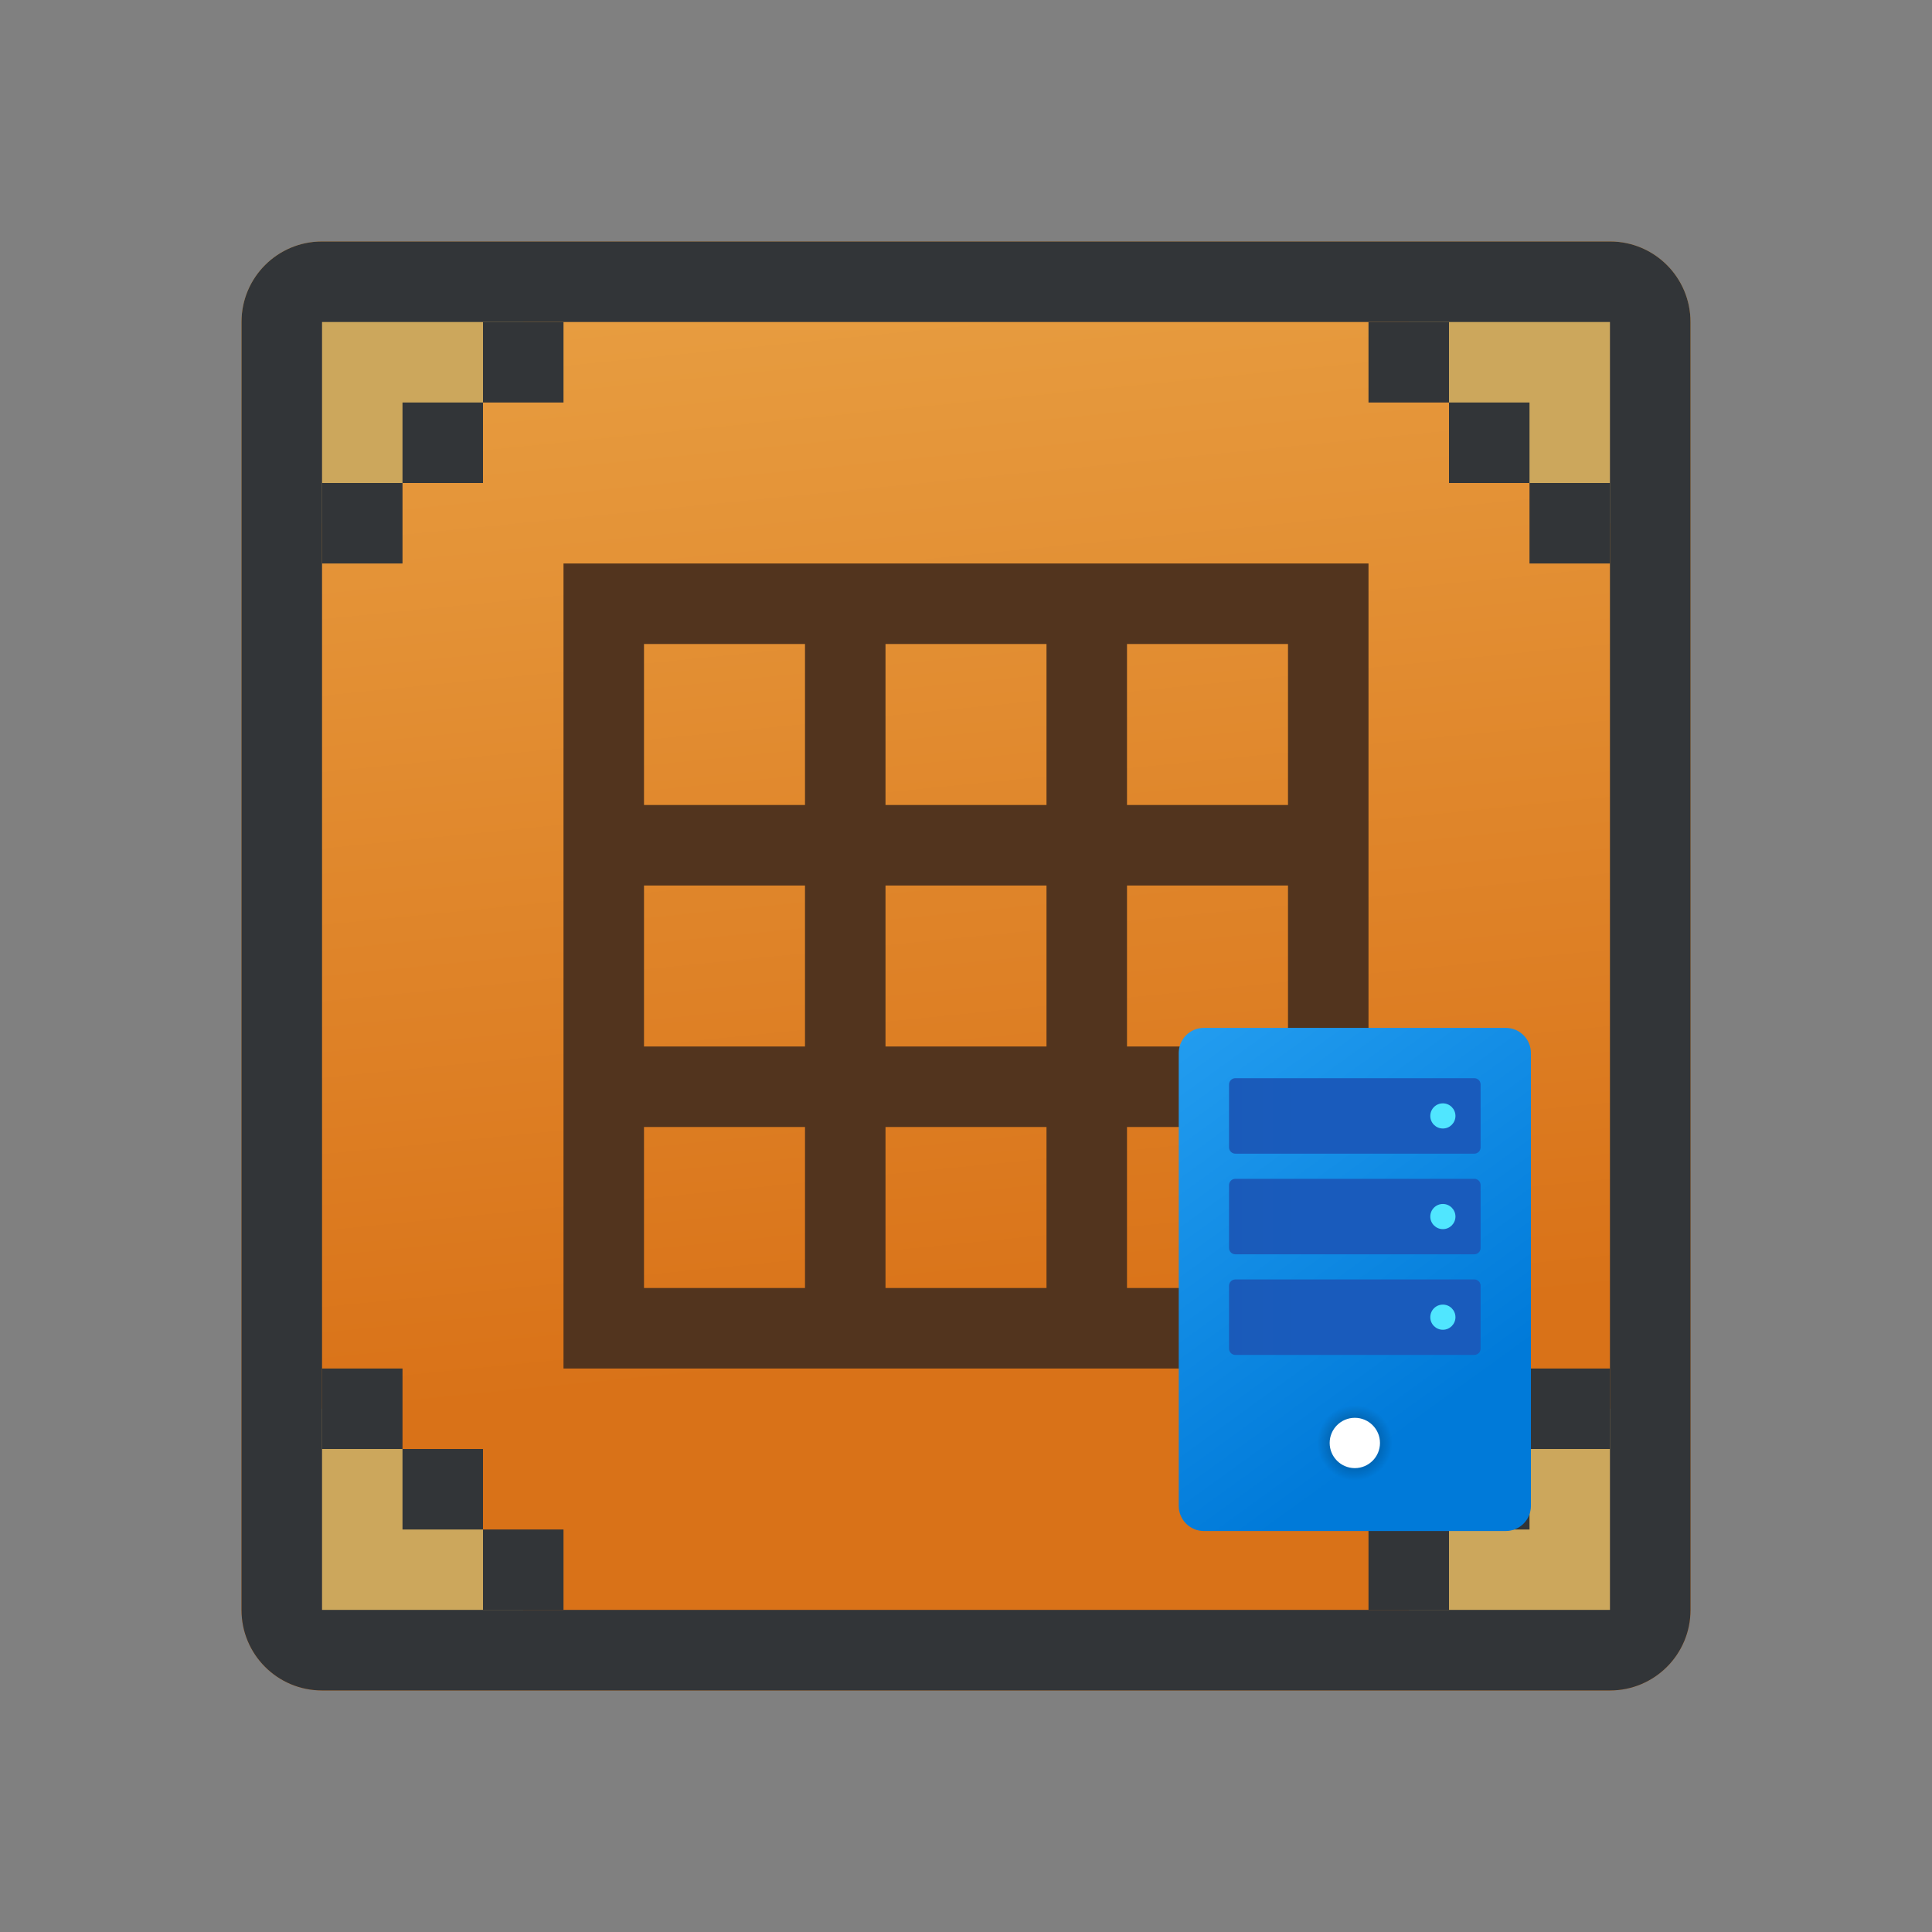 <?xml version="1.0" encoding="utf-8"?>
<svg width="512px" height="512px" viewBox="0 0 512 512" version="1.1" xmlns:xlink="http://www.w3.org/1999/xlink" xmlns="http://www.w3.org/2000/svg">
  <rect x="0" y="0" width="512" height="512" fill="#808080" stroke="none"/>
  <defs>
    <linearGradient gradientUnits="userSpaceOnUse" x1="173.216" y1="3.445" x2="209.173" y2="364.437" id="gradient_1">
      <stop offset="0%" stop-color="#EBA84B" />
      <stop offset="100%" stop-color="#D97218" />
    </linearGradient>
    <linearGradient gradientUnits="userSpaceOnUse" x1="0" y1="32" x2="64" y2="32" id="gradient_2">
      <stop offset="0%" stop-color="#CC982F" />
      <stop offset="100%" stop-color="#CCA75C" />
    </linearGradient>
    <linearGradient gradientUnits="userSpaceOnUse" x1="-1.2715658E-05" y1="106.667" x2="213.333" y2="106.667" id="gradient_3">
      <stop offset="0%" stop-color="#52341E" />
      <stop offset="100%" stop-color="#52341E" />
    </linearGradient>
    <linearGradient gradientUnits="userSpaceOnUse" x1="-2.0345047E-05" y1="96" x2="21.333" y2="96" id="gradient_4">
      <stop offset="0%" stop-color="#52341E" />
      <stop offset="100%" stop-color="#52341E" />
    </linearGradient>
    <linearGradient gradientUnits="userSpaceOnUse" x1="0" y1="96" x2="21.333" y2="96" id="gradient_5">
      <stop offset="0%" stop-color="#52341E" />
      <stop offset="100%" stop-color="#52341E" />
    </linearGradient>
    <linearGradient gradientUnits="userSpaceOnUse" x1="0" y1="10.667" x2="192" y2="10.667" id="gradient_6">
      <stop offset="0%" stop-color="#52341E" />
      <stop offset="100%" stop-color="#52341E" />
    </linearGradient>
    <linearGradient gradientUnits="userSpaceOnUse" x1="0" y1="10.667" x2="192" y2="10.667" id="gradient_7">
      <stop offset="0%" stop-color="#52341E" />
      <stop offset="100%" stop-color="#52341E" />
    </linearGradient>
    <linearGradient gradientUnits="userSpaceOnUse" x1="1.723" y1="4.473" x2="88.487" y2="124.537" id="gradient_8">
      <stop offset="0%" stop-color="#2AA4F4" />
      <stop offset="100%" stop-color="#007AD9" />
    </linearGradient>
    <radialGradient gradientUnits="objectBoundingBox" cx="50%" cy="50%" fx="50%" fy="50%" r="50%" gradientTransform="translate(0.5,0.5),translate(-0.5,-0.5)" id="gradient_9">
      <stop offset="58.2%" stop-color="#000000" stop-opacity="0.2" />
      <stop offset="100%" stop-color="#000000" stop-opacity="0" />
    </radialGradient>
    <linearGradient gradientUnits="userSpaceOnUse" x1="-3.9736433E-06" y1="10" x2="66.667" y2="10" id="gradient_10">
      <stop offset="0%" stop-color="#1D59B3" />
      <stop offset="100%" stop-color="#195BBC" />
    </linearGradient>
    <linearGradient gradientUnits="userSpaceOnUse" x1="-3.9736433E-06" y1="10" x2="66.667" y2="10" id="gradient_11">
      <stop offset="0%" stop-color="#1D59B3" />
      <stop offset="100%" stop-color="#195BBC" />
    </linearGradient>
    <path d="M0 0L512 0L512 512L0 512L0 0Z" id="path_1" />
    <path d="M0 0L160 0L160 160L0 160L0 0Z" id="path_2" />
    <clipPath id="mask_1">
      <use xlink:href="#path_1" />
    </clipPath>
    <clipPath id="mask_2">
      <use xlink:href="#path_2" />
    </clipPath>
  </defs>
  <g id="icons8-server">
    <g id="icons8-crafting-table">
      <path d="M0 0L512 0L512 512L0 512L0 0Z" id="Background" fill="#FFFFFF" fill-opacity="0" fill-rule="evenodd" stroke="none" />
      <g clip-path="url(#mask_1)">
        <path d="M426.667 447.989L85.333 447.989C73.547 447.989 64 438.443 64 426.656L64 85.323C64 73.536 73.547 63.989 85.333 63.989L426.667 63.989C438.453 63.989 448 73.536 448 85.323L448 426.656C448 438.443 438.453 447.989 426.667 447.989L426.667 447.989Z" id="Shape" fill="url(#gradient_1)" fill-rule="evenodd" stroke="none" />
        <path d="M437.333 437.333L437.333 373.333L416 373.333L373.333 416L373.333 437.333L437.333 437.333Z" id="Polygon" fill="url(#gradient_2)" fill-rule="evenodd" stroke="none" />
        <path d="M426.667 384L405.333 384L405.333 362.667L426.667 362.667L426.667 384Z" id="Rectangle" fill="#323538" fill-rule="evenodd" stroke="none" />
        <path d="M405.333 405.333L384 405.333L384 384L405.333 384L405.333 405.333Z" id="Rectangle" fill="#323538" fill-rule="evenodd" stroke="none" />
        <path d="M384 426.667L362.667 426.667L362.667 405.333L384 405.333L384 426.667Z" id="Rectangle" fill="#323538" fill-rule="evenodd" stroke="none" />
        <path d="M74.667 437.333L74.667 373.333L96 373.333L138.667 416L138.667 437.333L74.667 437.333Z" id="Polygon" fill="url(#gradient_2)" fill-rule="evenodd" stroke="none" />
        <path d="M85.333 362.667L106.667 362.667L106.667 384L85.333 384L85.333 362.667Z" id="Rectangle" fill="#323538" fill-rule="evenodd" stroke="none" />
        <path d="M106.667 384L128 384L128 405.333L106.667 405.333L106.667 384Z" id="Rectangle" fill="#323538" fill-rule="evenodd" stroke="none" />
        <path d="M128 405.333L149.333 405.333L149.333 426.667L128 426.667L128 405.333Z" id="Rectangle" fill="#323538" fill-rule="evenodd" stroke="none" />
        <path d="M437.333 74.667L437.333 138.667L416 138.667L373.333 96L373.333 74.667L437.333 74.667Z" id="Polygon" fill="url(#gradient_2)" fill-rule="evenodd" stroke="none" />
        <path d="M426.667 149.333L405.333 149.333L405.333 128L426.667 128L426.667 149.333Z" id="Rectangle" fill="#323538" fill-rule="evenodd" stroke="none" />
        <path d="M405.333 128L384 128L384 106.667L405.333 106.667L405.333 128Z" id="Rectangle" fill="#323538" fill-rule="evenodd" stroke="none" />
        <path d="M384 106.667L362.667 106.667L362.667 85.333L384 85.333L384 106.667Z" id="Rectangle" fill="#323538" fill-rule="evenodd" stroke="none" />
        <path d="M74.667 74.667L74.667 138.667L96 138.667L138.667 96L138.667 74.667L74.667 74.667Z" id="Polygon" fill="url(#gradient_2)" fill-rule="evenodd" stroke="none" />
        <path d="M426.656 85.333L426.656 426.645L85.344 426.645L85.344 85.333L426.656 85.333M426.667 63.989L85.333 63.989C73.547 63.989 64 73.536 64 85.323L64 426.656C64 438.443 73.547 447.989 85.333 447.989L426.667 447.989C438.453 447.989 448 438.443 448 426.656L448 85.323C448 73.536 438.453 63.989 426.667 63.989L426.667 63.989L426.667 63.989Z" id="Shape" fill="#323538" fill-rule="evenodd" stroke="none" />
        <path d="M85.333 128L106.667 128L106.667 149.333L85.333 149.333L85.333 128Z" id="Rectangle" fill="#323538" fill-rule="evenodd" stroke="none" />
        <path d="M106.667 106.667L128 106.667L128 128L106.667 128L106.667 106.667Z" id="Rectangle" fill="#323538" fill-rule="evenodd" stroke="none" />
        <path d="M128 85.333L149.333 85.333L149.333 106.667L128 106.667L128 85.333Z" id="Rectangle" fill="#323538" fill-rule="evenodd" stroke="none" />
        <path d="M362.667 362.667L149.333 362.667L149.333 149.333L362.667 149.333L362.667 362.667L362.667 362.667ZM170.667 341.333L341.333 341.333L341.333 170.667L170.667 170.667L170.667 341.333L170.667 341.333Z" id="Shape" fill="url(#gradient_3)" fill-rule="evenodd" stroke="none" />
        <path d="M213.333 160L234.667 160L234.667 352L213.333 352L213.333 160Z" id="Rectangle" fill="url(#gradient_4)" fill-rule="evenodd" stroke="none" />
        <path d="M277.333 160L298.667 160L298.667 352L277.333 352L277.333 160Z" id="Rectangle" fill="url(#gradient_5)" fill-rule="evenodd" stroke="none" />
        <path d="M160 213.333L352 213.333L352 234.667L160 234.667L160 213.333Z" id="Group" fill="url(#gradient_6)" fill-rule="evenodd" stroke="none" />
        <path d="M160 277.333L352 277.333L352 298.667L160 298.667L160 277.333Z" id="Group" fill="url(#gradient_7)" fill-rule="evenodd" stroke="none" />
      </g>
    </g>
    <g id="icons8-server" transform="translate(279.043 259.067)">
      <path d="M0 0L160 0L160 160L0 160L0 0Z" id="Background" fill="#FFFFFF" fill-opacity="0" fill-rule="evenodd" stroke="none" />
      <g clip-path="url(#mask_2)">
        <path d="M120 13.333L40 13.333C36.317 13.333 33.333 16.317 33.333 20L33.333 140C33.333 143.683 36.317 146.667 40 146.667L120 146.667C123.683 146.667 126.667 143.683 126.667 140L126.667 20C126.667 16.317 123.683 13.333 120 13.333L120 13.333Z" id="Shape" fill="url(#gradient_8)" fill-rule="evenodd" stroke="none" />
        <path d="M70 123.333C70 117.81 74.477 113.333 80 113.333C85.523 113.333 90 117.81 90 123.333C90 128.856 85.523 133.333 80 133.333C74.477 133.333 70 128.856 70 123.333Z" id="Circle" fill="url(#gradient_9)" fill-rule="evenodd" stroke="none" />
        <path d="M73.333 123.333C73.333 119.651 76.318 116.667 80 116.667C83.682 116.667 86.667 119.651 86.667 123.333C86.667 127.015 83.682 130 80 130C76.318 130 73.333 127.015 73.333 123.333Z" id="Circle" fill="#FFFFFF" fill-rule="evenodd" stroke="none" />
        <path d="M111.667 46.667L48.333 46.667C47.413 46.667 46.667 45.92 46.667 45L46.667 28.333C46.667 27.413 47.413 26.667 48.333 26.667L111.667 26.667C112.587 26.667 113.333 27.413 113.333 28.333L113.333 45C113.333 45.92 112.587 46.667 111.667 46.667L111.667 46.667Z" id="Shape" fill="url(#gradient_10)" fill-rule="evenodd" stroke="none" />
        <path d="M100 36.667C100 34.826 101.492 33.333 103.333 33.333C105.174 33.333 106.667 34.826 106.667 36.667C106.667 38.508 105.174 40 103.333 40C101.492 40 100 38.508 100 36.667Z" id="Circle" fill="#50E6FF" fill-rule="evenodd" stroke="none" />
        <path d="M111.667 73.333L48.333 73.333C47.413 73.333 46.667 72.587 46.667 71.667L46.667 55C46.667 54.08 47.413 53.333 48.333 53.333L111.667 53.333C112.587 53.333 113.333 54.08 113.333 55L113.333 71.667C113.333 72.587 112.587 73.333 111.667 73.333L111.667 73.333Z" id="Shape" fill="url(#gradient_10)" fill-rule="evenodd" stroke="none" />
        <path d="M100 63.333C100 61.492 101.492 60 103.333 60C105.174 60 106.667 61.492 106.667 63.333C106.667 65.174 105.174 66.667 103.333 66.667C101.492 66.667 100 65.174 100 63.333Z" id="Circle" fill="#50E6FF" fill-rule="evenodd" stroke="none" />
        <path d="M111.667 100L48.333 100C47.413 100 46.667 99.253 46.667 98.333L46.667 81.667C46.667 80.747 47.413 80 48.333 80L111.667 80C112.587 80 113.333 80.747 113.333 81.667L113.333 98.333C113.333 99.253 112.587 100 111.667 100L111.667 100Z" id="Shape" fill="url(#gradient_11)" fill-rule="evenodd" stroke="none" />
        <path d="M100 90C100 88.159 101.492 86.667 103.333 86.667C105.174 86.667 106.667 88.159 106.667 90C106.667 91.841 105.174 93.333 103.333 93.333C101.492 93.333 100 91.841 100 90Z" id="Circle" fill="#50E6FF" fill-rule="evenodd" stroke="none" />
      </g>
    </g>
  </g>
</svg>